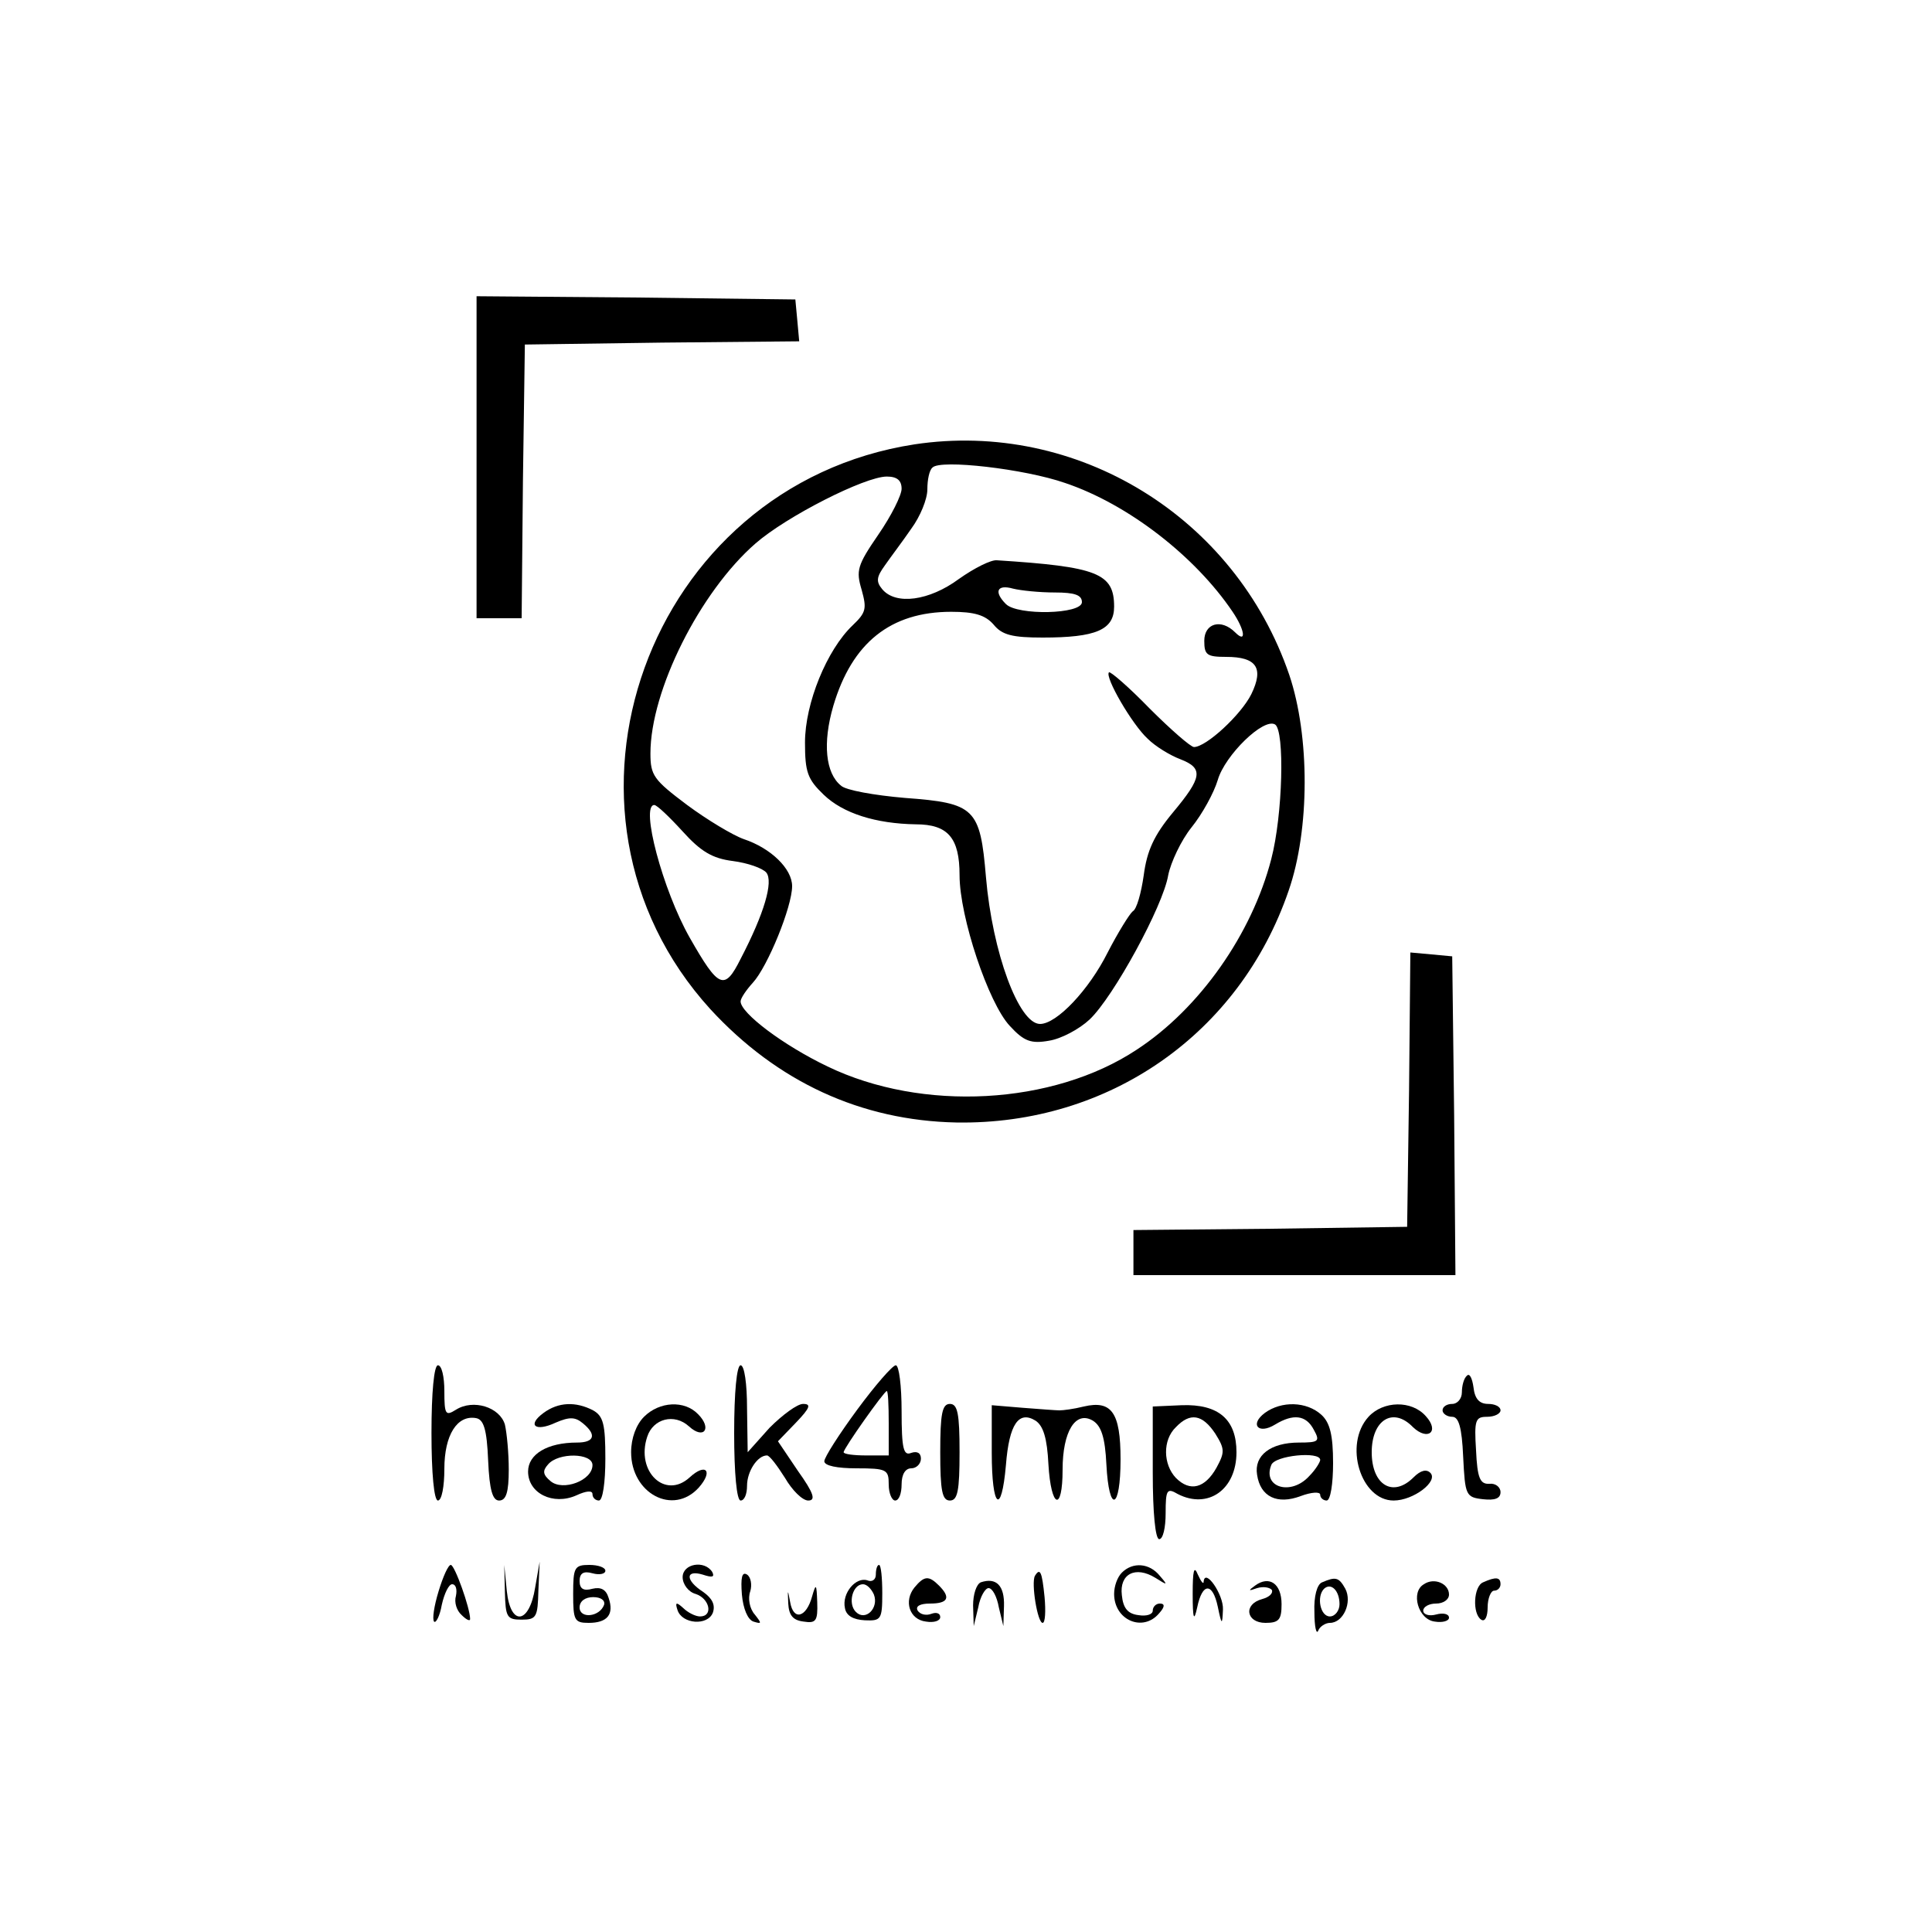 <?xml version="1.0" standalone="no"?>
<!DOCTYPE svg PUBLIC "-//W3C//DTD SVG 20010904//EN"
 "http://www.w3.org/TR/2001/REC-SVG-20010904/DTD/svg10.dtd">
<svg version="1.0" xmlns="http://www.w3.org/2000/svg"
 width="300pt" height="300pt" viewBox="0 0 300 300"
 preserveAspectRatio="xMidYMid meet">
<g transform="translate(0,300) scale(0.1,-0.1)"
fill="#000000" stroke="none">
<path d="M740 2290 l0 -250 35 0 35 0 2 213 3 212 213 3 213 2 -3 33 -3 32
-247 3 -248 2 0 -250z"/>
<path d="M1420 2310 c-415 -64 -597 -569 -317 -877 104 -113 234 -173 382
-176 237 -4 440 138 516 360 33 95 33 240 1 335 -84 246 -330 396 -582 358z
m234 -60 c98 -33 202 -114 260 -200 19 -28 22 -50 4 -32 -22 22 -48 14 -48
-13 0 -22 4 -25 34 -25 47 0 59 -17 39 -58 -16 -32 -70 -82 -89 -82 -5 0 -36
27 -69 60 -32 33 -61 58 -63 56 -7 -7 36 -81 60 -103 12 -12 35 -26 51 -32 36
-14 34 -28 -12 -83 -29 -35 -40 -59 -45 -97 -4 -28 -11 -53 -17 -56 -5 -4 -23
-33 -39 -64 -29 -58 -79 -111 -105 -111 -33 0 -74 111 -84 228 -9 107 -17 115
-126 123 -47 4 -92 12 -99 19 -24 19 -29 66 -12 124 29 98 89 146 183 146 36
0 53 -5 66 -20 13 -16 29 -20 76 -20 83 0 111 12 111 48 0 52 -26 62 -182 72
-9 1 -35 -12 -59 -29 -46 -34 -98 -41 -119 -16 -10 12 -9 19 4 37 9 13 28 38
41 57 14 19 25 46 25 61 0 15 3 30 8 34 12 13 143 -2 206 -24z m-254 -9 c0
-10 -16 -42 -36 -71 -33 -48 -35 -56 -26 -86 8 -29 7 -35 -14 -55 -40 -38 -74
-121 -74 -182 0 -46 4 -57 29 -81 30 -29 81 -45 143 -46 50 0 68 -21 68 -79 0
-65 45 -199 78 -234 22 -24 33 -28 61 -23 19 3 47 18 63 33 37 35 114 176 122
224 4 20 20 54 36 74 17 21 35 54 41 74 11 38 71 97 89 86 15 -10 12 -140 -6
-209 -30 -116 -111 -232 -209 -296 -130 -86 -333 -97 -480 -26 -69 33 -135 83
-135 101 0 5 9 18 19 29 23 25 61 118 61 150 0 27 -33 59 -75 73 -17 6 -57 30
-88 53 -52 39 -57 46 -57 80 0 98 77 251 163 326 48 42 170 104 204 104 16 0
23 -6 23 -19z m238 -161 c31 0 42 -4 42 -15 0 -19 -100 -21 -118 -3 -19 19
-14 31 11 24 12 -3 41 -6 65 -6z m-578 -371 c28 -31 46 -42 78 -46 23 -3 46
-11 52 -18 11 -14 -3 -63 -40 -134 -25 -50 -34 -46 -79 33 -42 74 -77 206 -55
206 4 0 23 -18 44 -41z"/>
<path d="M2188 1308 l-3 -213 -212 -3 -213 -2 0 -35 0 -35 250 0 250 0 -2 248
-3 247 -32 3 -33 3 -2 -213z"/>
<path d="M670 775 c0 -63 4 -105 10 -105 6 0 10 22 10 49 0 53 20 84 49 79 12
-2 17 -17 19 -66 2 -46 7 -62 17 -62 11 0 15 13 15 48 0 26 -3 57 -6 70 -8 27
-49 40 -76 23 -16 -10 -18 -8 -18 29 0 22 -4 40 -10 40 -6 0 -10 -42 -10 -105z"/>
<path d="M1140 775 c0 -63 4 -105 10 -105 6 0 10 10 10 23 0 22 16 47 31 47 4
0 16 -16 28 -35 11 -19 27 -35 36 -35 12 0 9 11 -16 46 l-31 46 28 29 c22 23
24 29 11 29 -9 0 -32 -17 -52 -37 l-34 -38 -1 68 c0 38 -4 67 -10 67 -6 0 -10
-42 -10 -105z"/>
<path d="M1331 811 c-28 -38 -51 -74 -51 -80 0 -7 20 -11 50 -11 47 0 50 -2
50 -25 0 -14 5 -25 10 -25 6 0 10 11 10 25 0 16 6 25 15 25 8 0 15 7 15 15 0
9 -6 12 -15 9 -12 -5 -15 6 -15 65 0 39 -4 71 -9 71 -5 0 -32 -31 -60 -69z
m49 -21 l0 -50 -35 0 c-19 0 -35 2 -35 5 0 6 63 95 67 95 2 0 3 -22 3 -50z"/>
<path d="M2278 864 c-5 -4 -8 -16 -8 -26 0 -10 -7 -18 -15 -18 -8 0 -15 -4
-15 -10 0 -5 7 -10 15 -10 10 0 15 -16 17 -62 3 -60 4 -63 31 -66 18 -2 27 1
27 11 0 8 -8 14 -17 13 -15 -1 -19 9 -21 52 -3 47 -1 52 17 52 12 0 21 5 21
10 0 6 -9 10 -19 10 -14 0 -21 8 -23 26 -2 14 -6 22 -10 18z"/>
<path d="M844 806 c-26 -19 -13 -30 19 -15 21 9 30 9 42 -1 22 -18 18 -30 -9
-30 -46 0 -76 -18 -76 -45 0 -34 39 -53 75 -37 15 7 25 8 25 2 0 -6 5 -10 10
-10 6 0 10 28 10 65 0 53 -3 66 -19 75 -27 14 -54 13 -77 -4z m76 -81 c0 -24
-46 -41 -65 -25 -12 10 -13 16 -4 26 16 19 69 18 69 -1z"/>
<path d="M1000 800 c-12 -12 -20 -33 -20 -55 0 -64 65 -99 105 -55 23 26 11
39 -14 16 -38 -35 -84 9 -66 63 9 28 42 37 65 16 23 -21 36 -3 14 19 -21 22
-60 20 -84 -4z"/>
<path d="M1460 745 c0 -60 3 -75 15 -75 12 0 15 15 15 75 0 60 -3 75 -15 75
-12 0 -15 -15 -15 -75z"/>
<path d="M1540 744 c0 -86 15 -99 22 -19 5 64 20 85 46 69 12 -8 18 -27 20
-68 4 -68 22 -75 22 -8 0 59 20 92 47 76 13 -8 19 -26 21 -68 4 -77 22 -71 22
8 0 73 -14 92 -57 82 -16 -4 -32 -6 -38 -6 -5 0 -31 2 -57 4 l-48 4 0 -74z"/>
<path d="M1790 713 c0 -62 4 -103 10 -103 6 0 10 18 10 40 0 37 2 40 19 30 47
-24 91 7 91 65 0 51 -28 75 -85 73 l-45 -2 0 -103z m97 61 c15 -24 15 -29 2
-53 -18 -32 -41 -38 -63 -16 -20 21 -21 59 0 79 22 23 41 20 61 -10z"/>
<path d="M1964 806 c-24 -18 -10 -34 16 -18 28 17 48 15 60 -8 10 -18 8 -20
-23 -20 -44 0 -70 -20 -65 -50 5 -34 31 -47 68 -33 16 6 30 7 30 2 0 -5 5 -9
10 -9 6 0 10 26 10 58 0 44 -5 63 -18 75 -23 21 -62 22 -88 3z m86 -73 c0 -3
-7 -15 -17 -25 -28 -31 -73 -18 -59 17 5 15 76 22 76 8z"/>
<path d="M2125 800 c-39 -43 -12 -130 39 -130 31 0 70 30 57 43 -6 6 -15 4
-26 -7 -32 -32 -65 -12 -65 39 0 50 33 71 64 39 23 -22 42 -7 20 17 -22 25
-66 24 -89 -1z"/>
<path d="M681 529 c-7 -23 -10 -43 -7 -47 3 -3 9 9 12 26 4 18 11 32 16 32 6
0 8 -8 6 -18 -3 -10 1 -23 9 -30 7 -7 13 -10 13 -6 0 17 -24 84 -30 84 -4 0
-12 -18 -19 -41z"/>
<path d="M784 528 c1 -39 3 -43 26 -43 23 0 25 4 26 45 l2 45 -7 -40 c-9 -57
-38 -61 -44 -6 l-4 41 1 -42z"/>
<path d="M890 525 c0 -41 2 -45 24 -45 29 0 40 13 31 39 -4 13 -12 17 -25 14
-14 -4 -20 0 -20 12 0 12 6 16 20 12 11 -3 20 -1 20 4 0 5 -11 9 -25 9 -23 0
-25 -4 -25 -45z m48 -17 c-7 -19 -38 -22 -38 -4 0 10 9 16 21 16 12 0 19 -5
17 -12z"/>
<path d="M1060 551 c0 -11 9 -23 20 -26 22 -7 28 -35 7 -35 -7 0 -19 6 -26 13
-11 10 -13 9 -9 -3 7 -22 47 -25 55 -4 4 12 -1 22 -15 32 -28 18 -28 35 -1 27
15 -5 19 -4 15 4 -12 19 -46 13 -46 -8z"/>
<path d="M1360 555 c0 -8 -6 -12 -13 -9 -18 6 -40 -20 -35 -43 2 -12 13 -18
31 -19 25 -1 27 1 27 42 0 24 -2 44 -5 44 -3 0 -5 -7 -5 -15z m-3 -31 c8 -21
-13 -42 -28 -27 -13 13 -5 43 11 43 6 0 13 -7 17 -16z"/>
<path d="M1742 558 c-7 -7 -12 -21 -12 -33 0 -41 45 -60 70 -30 9 10 9 15 1
15 -6 0 -11 -5 -11 -11 0 -6 -10 -9 -22 -7 -17 2 -24 11 -26 31 -4 33 21 46
52 27 19 -12 20 -12 7 3 -16 20 -42 22 -59 5z"/>
<path d="M1852 525 c0 -39 2 -44 7 -21 8 39 24 39 32 1 6 -29 7 -29 8 -4 1 23
-28 65 -30 43 0 -5 -4 0 -9 11 -6 15 -8 6 -8 -30z"/>
<path d="M1152 524 c2 -22 9 -39 18 -42 13 -4 13 -3 2 11 -8 9 -11 25 -7 36 3
10 1 22 -5 26 -8 5 -10 -5 -8 -31z"/>
<path d="M1607 553 c-6 -11 4 -73 12 -73 4 0 5 18 3 40 -4 40 -7 46 -15 33z"/>
<path d="M1420 535 c-17 -21 -8 -50 18 -53 12 -2 22 1 22 7 0 6 -6 8 -14 5 -8
-3 -17 -1 -21 5 -4 7 4 11 19 11 28 0 33 9 14 28 -16 16 -23 15 -38 -3z"/>
<path d="M1523 543 c-7 -3 -12 -19 -12 -36 l1 -32 7 29 c3 17 11 30 16 30 6 0
13 -13 16 -30 l7 -29 1 31 c1 32 -12 45 -36 37z"/>
<path d="M1949 538 c-11 -8 -11 -9 3 -4 10 3 20 1 23 -3 2 -5 -4 -11 -15 -14
-30 -8 -25 -37 5 -37 21 0 25 5 25 29 0 32 -19 45 -41 29z"/>
<path d="M2053 543 c-8 -3 -13 -22 -12 -46 0 -23 3 -36 6 -29 2 6 11 12 18 12
21 0 35 32 24 53 -10 18 -15 19 -36 10z m27 -34 c0 -10 -7 -19 -15 -19 -15 0
-21 31 -9 43 11 10 24 -3 24 -24z"/>
<path d="M2211 540 c-21 -12 -9 -55 17 -58 12 -2 22 1 22 6 0 6 -9 8 -20 5
-11 -3 -20 0 -20 6 0 6 9 11 20 11 11 0 20 6 20 14 0 17 -23 27 -39 16z"/>
<path d="M2303 543 c-15 -6 -17 -49 -3 -58 6 -4 10 5 10 19 0 14 5 26 10 26 6
0 10 5 10 10 0 11 -7 12 -27 3z"/>
<path d="M1224 510 c1 -18 7 -26 24 -28 19 -3 22 1 21 30 -1 29 -2 30 -8 9 -9
-33 -29 -38 -34 -9 -4 21 -4 21 -3 -2z"/>
</g>
</svg>
